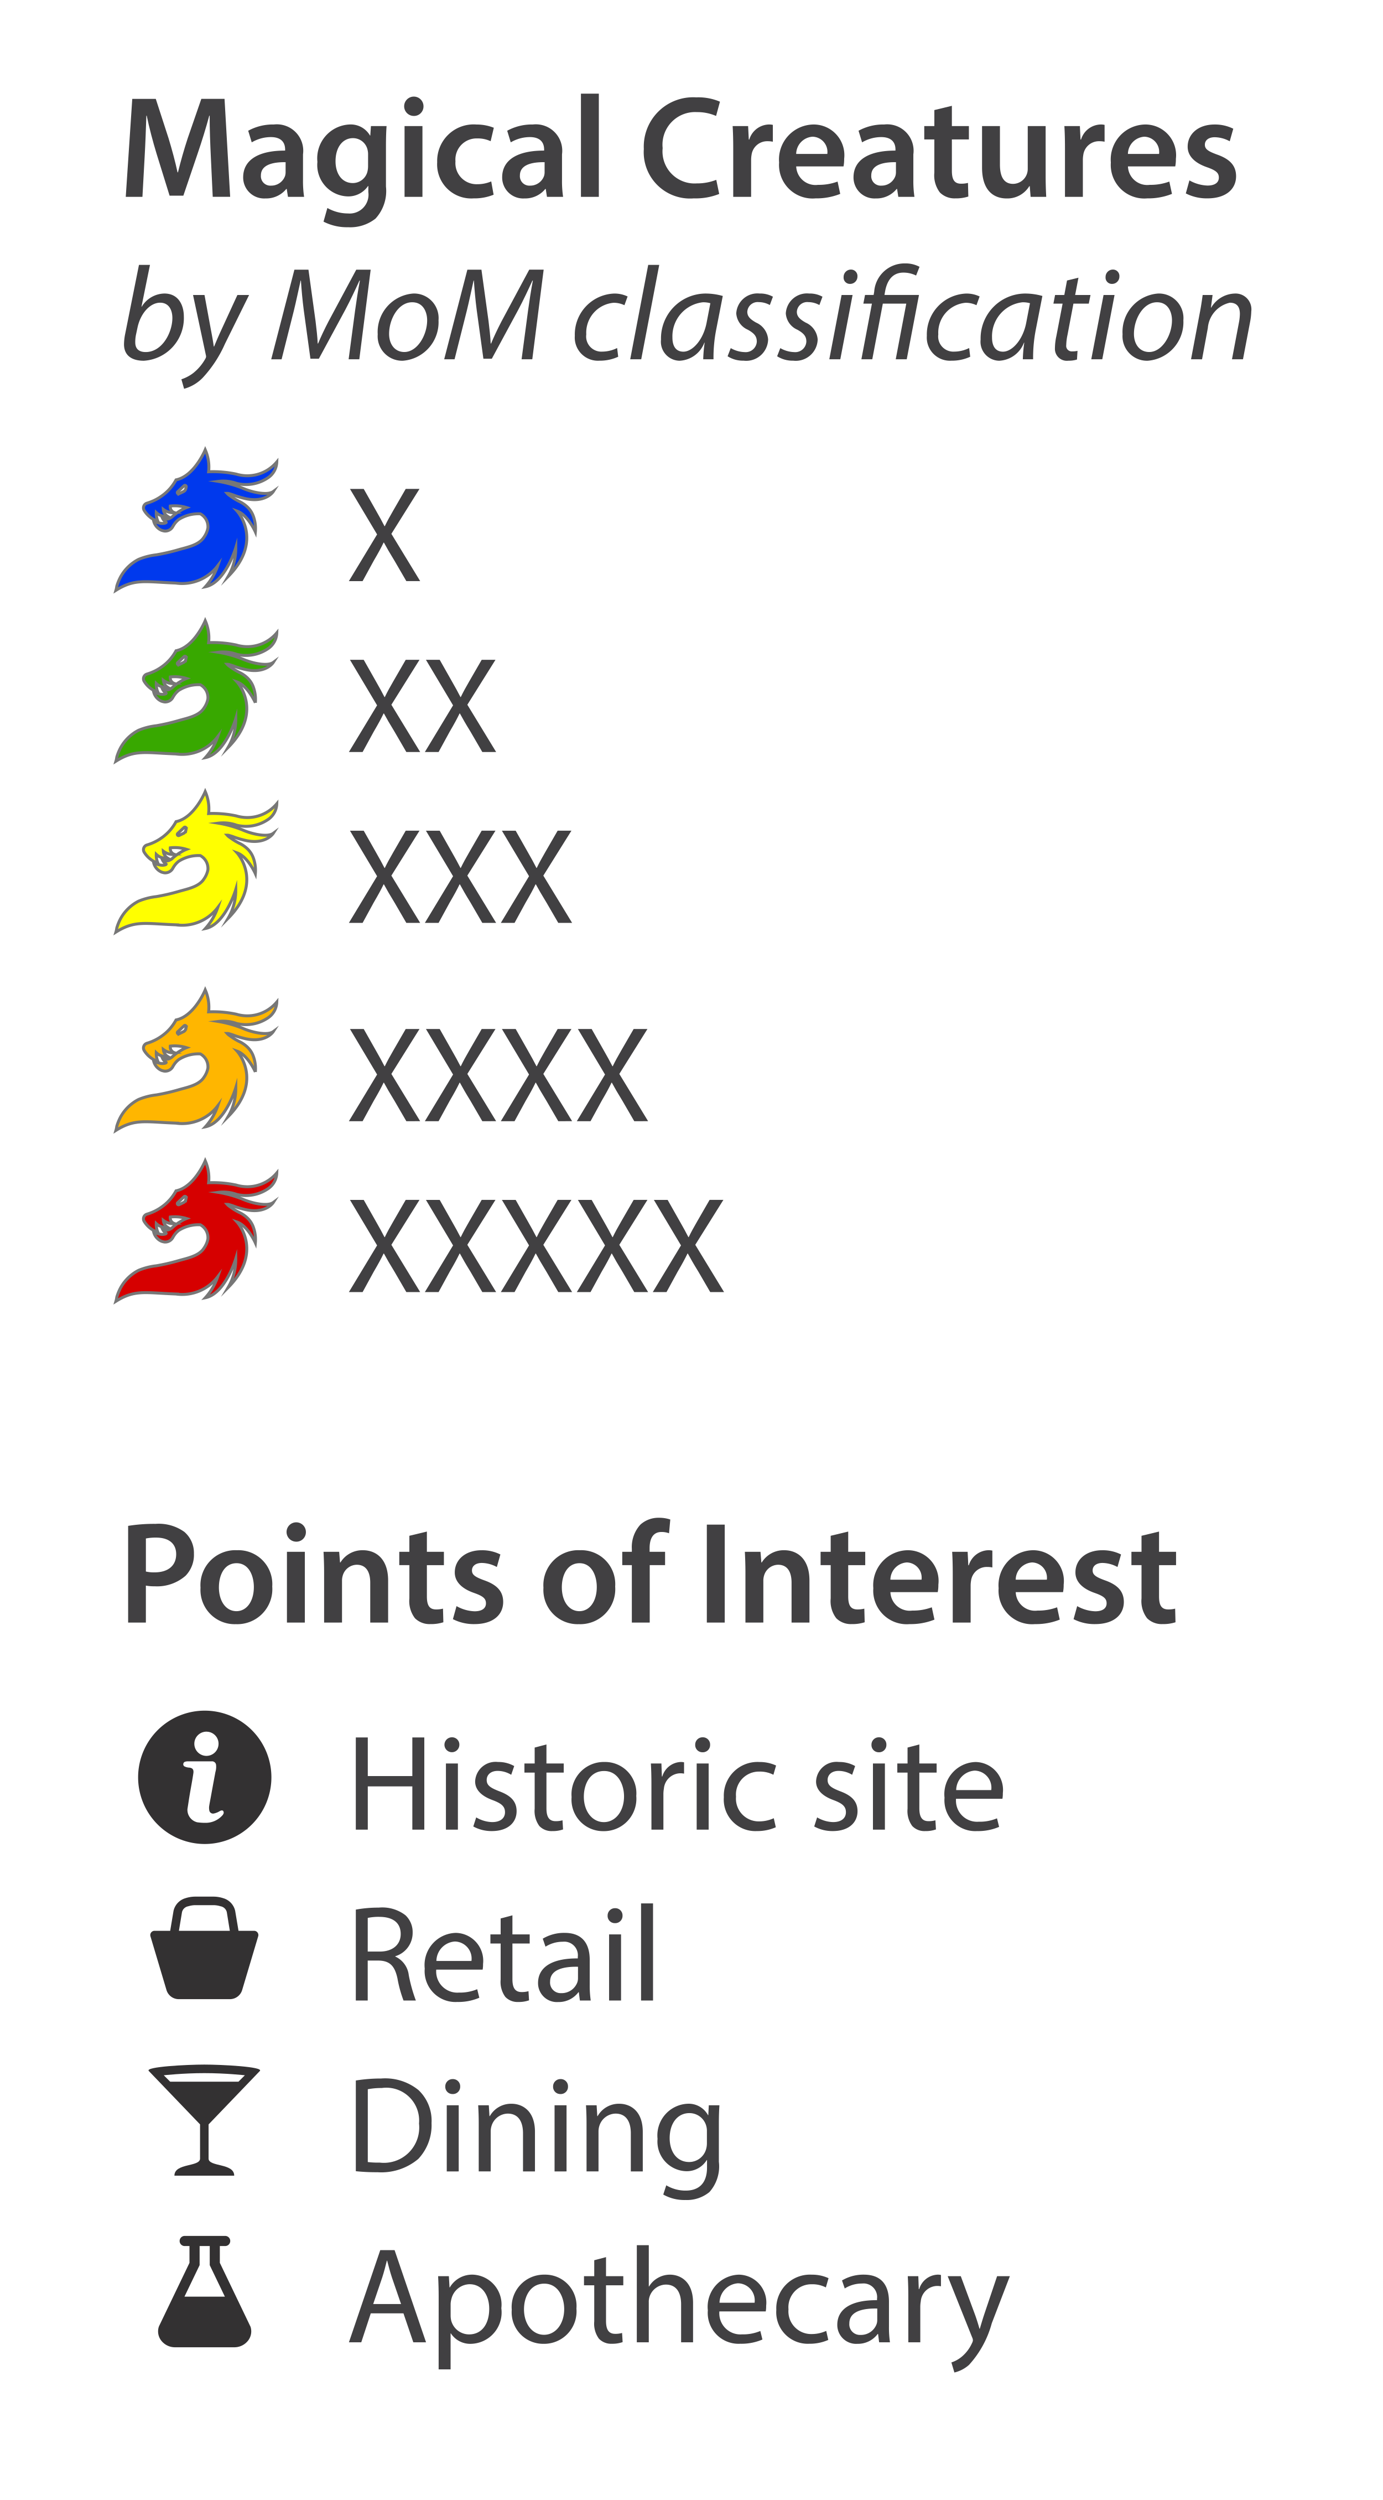<svg xmlns="http://www.w3.org/2000/svg" width="93.696" height="169.281" viewBox="0 0 93.696 169.281"><title>Legend</title><g id="Layer_2" data-name="Layer 2"><g id="Layer_29" data-name="Layer 29"><rect width="93.696" height="169.281" fill="#fff"/><path d="M27.528,50.923l-.801-1.379c-.325-.528-.523-.873-.718-1.232h-.02c-.174.363-.356.697-.672,1.237l-.751,1.375h-.93l1.911-3.162L23.709,44.68h.933l.83,1.466c.23.401.403.716.577,1.056H26.07c.178-.37.341-.658.569-1.055l.847-1.467h.934l-1.905,3.042,1.95,3.2Z" fill="#414042"/><path d="M32.675,50.923l-.801-1.379c-.326-.528-.523-.873-.718-1.232h-.02c-.174.363-.356.697-.672,1.237l-.751,1.375h-.93l1.911-3.162L28.857,44.68h.933l.83,1.466c.23.401.403.716.577,1.056h.02c.178-.37.341-.658.569-1.055l.847-1.467h.934l-1.905,3.042,1.95,3.2Z" fill="#414042"/><path d="M27.528,62.495l-.801-1.379c-.325-.528-.523-.873-.718-1.232h-.02c-.174.363-.356.696-.672,1.236l-.751,1.375h-.93l1.911-3.162-1.838-3.081h.933l.83,1.466c.23.401.403.716.577,1.056H26.07c.178-.37.341-.658.569-1.055l.847-1.468h.934l-1.905,3.042,1.95,3.2Z" fill="#414042"/><path d="M32.675,62.495l-.801-1.379c-.326-.528-.523-.873-.718-1.232h-.02c-.174.363-.356.696-.672,1.236l-.751,1.375h-.93l1.911-3.162-1.838-3.081h.933l.83,1.466c.23.401.403.716.577,1.056h.02c.178-.37.341-.658.569-1.055l.847-1.468h.934l-1.905,3.042,1.95,3.2Z" fill="#414042"/><path d="M37.822,62.495l-.801-1.379c-.325-.528-.523-.873-.718-1.232h-.02c-.174.363-.356.696-.672,1.236L34.86,62.495h-.93l1.911-3.162-1.838-3.081h.933l.83,1.466c.23.401.403.716.577,1.056h.02c.178-.37.341-.658.569-1.055l.847-1.468h.934L36.81,59.294l1.95,3.2Z" fill="#414042"/><path d="M14.284,10.623c-.04-.857-.084-1.887-.079-2.79h-.027c-.219.813-.496,1.708-.782,2.548l-.974,2.87h-.932l-.879-2.831c-.26-.852-.497-1.752-.671-2.587H9.916c-.028.868-.068,1.928-.119,2.83L9.65,13.329H8.52l.441-6.633H10.554L11.418,9.36c.238.784.451,1.571.61,2.31h.029c.178-.725.406-1.535.663-2.316l.92-2.659h1.572l.381,6.633H14.412Z" fill="#414042"/><path d="M19.509,13.329l-.083-.534H19.397a1.751,1.751,0,0,1-1.412.642,1.42,1.42,0,0,1-1.511-1.425c0-1.209,1.077-1.821,2.842-1.814v-.08c0-.315-.124-.838-.973-.835a2.556,2.556,0,0,0-1.288.357l-.24-.786A3.463,3.463,0,0,1,18.552,8.43a1.788,1.788,0,0,1,1.976,2.02v1.725a7.198,7.198,0,0,0,.074,1.154Zm-.16-2.347c-.855-.011-1.673.169-1.673.898a.64.64,0,0,0,.691.69.987.987,0,0,0,.948-.663.921.921,0,0,0,.034-.264Z" fill="#414042"/><path d="M26.189,8.538c-.023.323-.041.72-.041,1.376v2.718a2.758,2.758,0,0,1-.709,2.172,2.757,2.757,0,0,1-1.854.583,3.464,3.464,0,0,1-1.667-.379l.261-.924a2.829,2.829,0,0,0,1.398.37,1.275,1.275,0,0,0,1.377-1.448V12.596h-.02a1.612,1.612,0,0,1-1.396.703,2.124,2.124,0,0,1-2.034-2.337A2.292,2.292,0,0,1,23.672,8.43a1.509,1.509,0,0,1,1.394.746h.02l.044-.638ZM24.937,10.46a1.215,1.215,0,0,0-.038-.326,1.008,1.008,0,0,0-.99-.779c-.671,0-1.177.588-1.177,1.566,0,.814.411,1.475,1.171,1.475a1.021,1.021,0,0,0,.979-.734,1.555,1.555,0,0,0,.054-.425Z" fill="#414042"/><path d="M28.691,7.197A.643.643,0,0,1,28,7.85a.655.655,0,1,1,.691-.653Zm-1.283,6.132V8.538H28.62v4.792Z" fill="#414042"/><path d="M33.441,13.185a3.43,3.43,0,0,1-1.352.248,2.306,2.306,0,0,1-2.47-2.451,2.47,2.47,0,0,1,2.666-2.55,3.142,3.142,0,0,1,1.17.219l-.215.911a2.041,2.041,0,0,0-.916-.188,1.431,1.431,0,0,0-1.467,1.554,1.428,1.428,0,0,0,1.471,1.546,2.367,2.367,0,0,0,.952-.189Z" fill="#414042"/><path d="M37.056,13.329l-.083-.534h-.029a1.751,1.751,0,0,1-1.412.642,1.42,1.42,0,0,1-1.511-1.425c0-1.209,1.077-1.821,2.842-1.814v-.08c0-.315-.124-.838-.973-.835a2.557,2.557,0,0,0-1.288.357l-.24-.786A3.463,3.463,0,0,1,36.099,8.43a1.788,1.788,0,0,1,1.976,2.02v1.725a7.185,7.185,0,0,0,.074,1.154Zm-.16-2.347c-.855-.011-1.673.169-1.673.898a.64.64,0,0,0,.691.69.987.987,0,0,0,.948-.663.924.924,0,0,0,.034-.264Z" fill="#414042"/><path d="M39.358,6.342H40.57v6.988H39.358Z" fill="#414042"/><path d="M48.725,13.133a4.29,4.29,0,0,1-1.721.3,3.134,3.134,0,0,1-3.386-3.342A3.341,3.341,0,0,1,47.169,6.593a3.717,3.717,0,0,1,1.607.293l-.263.966a3.15,3.15,0,0,0-1.294-.26,2.208,2.208,0,0,0-2.325,2.439,2.169,2.169,0,0,0,2.31,2.388,3.528,3.528,0,0,0,1.322-.241Z" fill="#414042"/><path d="M49.675,10.079c0-.642-.013-1.113-.04-1.541h1.049l.045.911h.034A1.428,1.428,0,0,1,52.075,8.43a1.14,1.14,0,0,1,.284.026V9.597a1.659,1.659,0,0,0-.355-.034,1.067,1.067,0,0,0-1.086.916,2,2,0,0,0-.031.365v2.485H49.675Z" fill="#414042"/><path d="M53.942,11.269a1.307,1.307,0,0,0,1.48,1.248,3.644,3.644,0,0,0,1.323-.222l.179.834a4.338,4.338,0,0,1-1.674.304,2.27,2.27,0,0,1-2.467-2.43A2.37,2.37,0,0,1,55.125,8.43,2.08,2.08,0,0,1,57.19,10.76a2.524,2.524,0,0,1-.043.509Zm2.107-.844a1.031,1.031,0,0,0-.999-1.168,1.186,1.186,0,0,0-1.11,1.168Z" fill="#414042"/><path d="M60.859,13.329l-.083-.534h-.029a1.751,1.751,0,0,1-1.412.642,1.42,1.42,0,0,1-1.511-1.425c0-1.209,1.077-1.821,2.842-1.814v-.08c0-.315-.124-.838-.973-.835a2.557,2.557,0,0,0-1.288.357l-.24-.786A3.464,3.464,0,0,1,59.903,8.43a1.788,1.788,0,0,1,1.975,2.02v1.725a7.185,7.185,0,0,0,.074,1.154Zm-.16-2.347c-.855-.011-1.672.169-1.672.898a.64.64,0,0,0,.69.69.987.987,0,0,0,.948-.663.921.921,0,0,0,.034-.264Z" fill="#414042"/><path d="M64.488,7.166v1.372h1.153v.903H64.488V11.555c0,.586.156.884.62.884a1.827,1.827,0,0,0,.471-.053l.024.922a2.711,2.711,0,0,1-.882.125,1.404,1.404,0,0,1-1.042-.395,1.905,1.905,0,0,1-.379-1.344V9.441H62.617V8.538h.684V7.453Z" fill="#414042"/><path d="M70.841,11.894c0,.569.018,1.046.039,1.435H69.822l-.059-.724h-.028a1.738,1.738,0,0,1-1.535.833c-.874,0-1.668-.525-1.668-2.09v-2.81h1.212v2.607c0,.796.251,1.306.893,1.306a1.005,1.005,0,0,0,.925-.647,1.039,1.039,0,0,0,.066-.375V8.538h1.212Z" fill="#414042"/><path d="M72.15,10.079c0-.642-.013-1.113-.04-1.541H73.16l.045.911h.034A1.428,1.428,0,0,1,74.55,8.43a1.14,1.14,0,0,1,.284.026V9.597a1.659,1.659,0,0,0-.355-.034,1.067,1.067,0,0,0-1.086.916,2,2,0,0,0-.031.365v2.485H72.15Z" fill="#414042"/><path d="M76.417,11.269a1.307,1.307,0,0,0,1.48,1.248,3.644,3.644,0,0,0,1.323-.222l.179.834a4.338,4.338,0,0,1-1.674.304,2.27,2.27,0,0,1-2.467-2.43A2.37,2.37,0,0,1,77.6,8.43a2.08,2.08,0,0,1,2.064,2.33,2.524,2.524,0,0,1-.043.509Zm2.107-.844a1.031,1.031,0,0,0-.999-1.168,1.186,1.186,0,0,0-1.11,1.168Z" fill="#414042"/><path d="M80.581,12.215a2.658,2.658,0,0,0,1.223.35c.533,0,.771-.224.771-.538,0-.324-.198-.489-.787-.698-.938-.321-1.329-.832-1.325-1.399,0-.842.7-1.499,1.818-1.499a2.763,2.763,0,0,1,1.271.286l-.24.85a2.175,2.175,0,0,0-1.013-.275c-.431,0-.671.213-.671.507,0,.304.231.45.836.671.872.308,1.274.753,1.279,1.459,0,.874-.681,1.504-1.946,1.504a3.103,3.103,0,0,1-1.46-.336Z" fill="#414042"/><path d="M27.528,39.351l-.801-1.379c-.325-.528-.523-.873-.718-1.232h-.02c-.174.363-.356.696-.672,1.236l-.751,1.375h-.93l1.911-3.162-1.838-3.081h.933l.83,1.466c.23.401.403.716.577,1.056H26.07c.178-.37.341-.658.569-1.055l.847-1.468h.934l-1.905,3.042,1.95,3.2Z" fill="#414042"/><path d="M16.431,33.055a7.827,7.827,0,0,0-1.635-.457,2.665,2.665,0,0,1,1.235.137,2.653,2.653,0,0,0,2.149-.4,1.337,1.337,0,0,0,.572-1.052,2.597,2.597,0,0,1-2.744.823,7.503,7.503,0,0,0-1.875-.16,2.876,2.876,0,0,0-.229-1.486s-.732,1.783-1.978,2.035a3.162,3.162,0,0,1-.915,1.052,3.33,3.33,0,0,1-1.052.526.332.332,0,0,0-.183.503,1.756,1.756,0,0,0,.926.732,1.27,1.27,0,0,1-.114-.595.948.948,0,0,0,.766.252.603.603,0,0,1-.286-.469,1.083,1.083,0,0,0,.754.217.412.412,0,0,1-.286-.446,2.661,2.661,0,0,1,1.097.103,2.18,2.18,0,0,0-.366.183,3.203,3.203,0,0,0-.617.457.753.753,0,0,1-.24.126.612.612,0,0,1-.4-.046.599.599,0,0,0,.217.252c.126.057-.149.137-.366.091a2.053,2.053,0,0,1-.446-.137.923.923,0,0,0,.537.617,1.425,1.425,0,0,0,.183.046.592.592,0,0,0,.594-.343c0-.011.011-.023.023-.034a1.421,1.421,0,0,1,.366-.411,2.491,2.491,0,0,1,1.452-.377.99.99,0,0,1,.514.972,1.604,1.604,0,0,1-.263.606c-.343.549-1.155.686-1.738.857a13.496,13.496,0,0,1-1.498.343,4.421,4.421,0,0,0-1.2.309,2.915,2.915,0,0,0-1.2,1.155,3.37,3.37,0,0,0-.274.663,1.651,1.651,0,0,1-.057.274c1.28-.8,1.955-.572,4.058-.491A3.02,3.02,0,0,0,14.75,38.314a4.107,4.107,0,0,1-.835,1.418c1.349-.274,2.058-2.641,2.058-2.641a3.724,3.724,0,0,1-.514,1.943c2.424-2.446.606-4.424.606-4.424.732.263,1.235,1.406,1.235,1.406a2.435,2.435,0,0,0-.183-1.177,1.625,1.625,0,0,0-.366-.514,2.095,2.095,0,0,0-.56-.377,3.854,3.854,0,0,1-.411-.24c-.069-.046-.137-.091-.194-.137a.852.852,0,0,1-.194-.16.475.475,0,0,1,.183.034c.069.023.126.034.183.057.126.046.24.091.366.126.137.046.274.08.412.114,1.452.366,1.978-.457,1.978-.457C18.146,33.558,17.128,33.364,16.431,33.055Zm-3.818-.08L12.59,33.09a.286.286,0,0,1-.149.194l-.309.149a.083.083,0,0,1-.091-.137l.423-.4A.087.087,0,0,1,12.613,32.975Z" fill="#0039ed" stroke="#777" stroke-miterlimit="10" stroke-width="0.2"/><path d="M16.431,44.627a7.834,7.834,0,0,0-1.635-.457,2.666,2.666,0,0,1,1.235.137,2.653,2.653,0,0,0,2.149-.4,1.337,1.337,0,0,0,.572-1.052,2.597,2.597,0,0,1-2.744.823,7.509,7.509,0,0,0-1.875-.16,2.876,2.876,0,0,0-.229-1.486s-.732,1.783-1.978,2.035a3.162,3.162,0,0,1-.915,1.052,3.332,3.332,0,0,1-1.052.526.332.332,0,0,0-.183.503,1.756,1.756,0,0,0,.926.732,1.27,1.27,0,0,1-.114-.594.948.948,0,0,0,.766.252.603.603,0,0,1-.286-.469,1.083,1.083,0,0,0,.754.217.412.412,0,0,1-.286-.446,2.662,2.662,0,0,1,1.097.103,2.18,2.18,0,0,0-.366.183,3.204,3.204,0,0,0-.617.457.753.753,0,0,1-.24.126.611.611,0,0,1-.4-.046.598.598,0,0,0,.217.252c.126.057-.149.137-.366.091a2.053,2.053,0,0,1-.446-.137.923.923,0,0,0,.537.617,1.427,1.427,0,0,0,.183.046.592.592,0,0,0,.594-.343c0-.011.011-.023.023-.034a1.423,1.423,0,0,1,.366-.412,2.492,2.492,0,0,1,1.452-.377.99.99,0,0,1,.514.972,1.604,1.604,0,0,1-.263.606c-.343.549-1.155.686-1.738.857a13.519,13.519,0,0,1-1.498.343,4.421,4.421,0,0,0-1.2.309,2.915,2.915,0,0,0-1.2,1.155,3.369,3.369,0,0,0-.274.663,1.652,1.652,0,0,1-.057.274c1.28-.8,1.955-.572,4.058-.492A3.019,3.019,0,0,0,14.75,49.886a4.107,4.107,0,0,1-.835,1.417c1.349-.274,2.058-2.641,2.058-2.641a3.724,3.724,0,0,1-.514,1.944c2.424-2.446.606-4.424.606-4.424.732.263,1.235,1.406,1.235,1.406a2.435,2.435,0,0,0-.183-1.177,1.626,1.626,0,0,0-.366-.514,2.096,2.096,0,0,0-.56-.377,3.853,3.853,0,0,1-.411-.24c-.069-.046-.137-.091-.194-.137a.855.855,0,0,1-.194-.16.475.475,0,0,1,.183.034c.069.023.126.034.183.057.126.046.24.091.366.126.137.046.274.08.412.114,1.452.366,1.978-.457,1.978-.457C18.146,45.13,17.128,44.936,16.431,44.627Zm-3.818-.08-.023.114a.286.286,0,0,1-.149.194l-.309.149a.083.083,0,0,1-.091-.137l.423-.4A.087.087,0,0,1,12.613,44.547Z" fill="#38a800" stroke="#777" stroke-miterlimit="10" stroke-width="0.2"/><path d="M16.431,56.199a7.827,7.827,0,0,0-1.635-.457,2.666,2.666,0,0,1,1.235.137,2.653,2.653,0,0,0,2.149-.4,1.337,1.337,0,0,0,.572-1.052,2.597,2.597,0,0,1-2.744.823,7.513,7.513,0,0,0-1.875-.16,2.876,2.876,0,0,0-.229-1.486s-.732,1.783-1.978,2.035a3.163,3.163,0,0,1-.915,1.052,3.329,3.329,0,0,1-1.052.526.332.332,0,0,0-.183.503,1.757,1.757,0,0,0,.926.732,1.27,1.27,0,0,1-.114-.595.948.948,0,0,0,.766.252.603.603,0,0,1-.286-.469,1.083,1.083,0,0,0,.754.217.412.412,0,0,1-.286-.446,2.662,2.662,0,0,1,1.097.103,2.18,2.18,0,0,0-.366.183,3.204,3.204,0,0,0-.617.457.753.753,0,0,1-.24.126.611.611,0,0,1-.4-.046.599.599,0,0,0,.217.252c.126.057-.149.137-.366.091a2.053,2.053,0,0,1-.446-.137.923.923,0,0,0,.537.617,1.409,1.409,0,0,0,.183.046.592.592,0,0,0,.594-.343c0-.011.011-.023.023-.034a1.423,1.423,0,0,1,.366-.412,2.491,2.491,0,0,1,1.452-.377.99.99,0,0,1,.514.972,1.605,1.605,0,0,1-.263.606c-.343.549-1.155.686-1.738.857a13.496,13.496,0,0,1-1.498.343,4.421,4.421,0,0,0-1.2.309,2.915,2.915,0,0,0-1.2,1.155,3.373,3.373,0,0,0-.274.663,1.654,1.654,0,0,1-.057.274c1.28-.8,1.955-.572,4.058-.492A3.02,3.02,0,0,0,14.75,61.458a4.106,4.106,0,0,1-.835,1.418c1.349-.274,2.058-2.641,2.058-2.641a3.723,3.723,0,0,1-.514,1.943c2.424-2.446.606-4.424.606-4.424C16.797,58.017,17.3,59.16,17.3,59.16a2.435,2.435,0,0,0-.183-1.177,1.626,1.626,0,0,0-.366-.514,2.098,2.098,0,0,0-.56-.377,3.837,3.837,0,0,1-.411-.24c-.069-.046-.137-.091-.194-.137a.852.852,0,0,1-.194-.16.473.473,0,0,1,.183.034c.069.023.126.034.183.057.126.046.24.091.366.126.137.046.274.08.412.114,1.452.366,1.978-.457,1.978-.457C18.146,56.702,17.128,56.508,16.431,56.199Zm-3.818-.08-.023.114a.286.286,0,0,1-.149.194l-.309.149a.083.083,0,0,1-.091-.137l.423-.4A.087.087,0,0,1,12.613,56.119Z" fill="#ff0" stroke="#777" stroke-miterlimit="10" stroke-width="0.2"/><path d="M27.528,75.923l-.801-1.379c-.325-.528-.523-.873-.718-1.232h-.02c-.174.363-.356.697-.672,1.237l-.751,1.375h-.93l1.911-3.162L23.709,69.68h.933l.83,1.466c.23.401.403.716.577,1.056H26.07c.178-.37.341-.658.569-1.055l.847-1.467h.934l-1.905,3.042,1.95,3.2Z" fill="#414042"/><path d="M32.675,75.923l-.801-1.379c-.326-.528-.523-.873-.718-1.232h-.02c-.174.363-.356.697-.672,1.237l-.751,1.375h-.93l1.911-3.162L28.857,69.68h.933l.83,1.466c.23.401.403.716.577,1.056h.02c.178-.37.341-.658.569-1.055l.847-1.467h.934l-1.905,3.042,1.95,3.2Z" fill="#414042"/><path d="M37.822,75.923l-.801-1.379c-.325-.528-.523-.873-.718-1.232h-.02c-.174.363-.356.697-.672,1.237L34.86,75.923h-.93l1.911-3.162L34.004,69.68h.933l.83,1.466c.23.401.403.716.577,1.056h.02c.178-.37.341-.658.569-1.055L37.78,69.68h.934L36.81,72.722l1.95,3.2Z" fill="#414042"/><path d="M42.97,75.923l-.801-1.379c-.325-.528-.523-.873-.718-1.232h-.02c-.174.363-.356.697-.672,1.237l-.751,1.375h-.93l1.911-3.162L39.151,69.68h.933l.83,1.466c.23.401.403.716.577,1.056h.021c.178-.37.341-.658.569-1.055l.848-1.467h.934l-1.905,3.042,1.95,3.2Z" fill="#414042"/><path d="M27.528,87.495l-.801-1.379c-.325-.528-.523-.873-.718-1.232h-.02c-.174.363-.356.696-.672,1.236l-.751,1.375h-.93l1.911-3.162-1.838-3.081h.933l.83,1.466c.23.401.403.716.577,1.056H26.07c.178-.37.341-.658.569-1.055l.847-1.468h.934l-1.905,3.042,1.95,3.2Z" fill="#414042"/><path d="M32.675,87.495l-.801-1.379c-.326-.528-.523-.873-.718-1.232h-.02c-.174.363-.356.696-.672,1.236l-.751,1.375h-.93l1.911-3.162-1.838-3.081h.933l.83,1.466c.23.401.403.716.577,1.056h.02c.178-.37.341-.658.569-1.055l.847-1.468h.934l-1.905,3.042,1.95,3.2Z" fill="#414042"/><path d="M37.822,87.495l-.801-1.379c-.325-.528-.523-.873-.718-1.232h-.02c-.174.363-.356.696-.672,1.236L34.86,87.495h-.93l1.911-3.162-1.838-3.081h.933l.83,1.466c.23.401.403.716.577,1.056h.02c.178-.37.341-.658.569-1.055l.847-1.468h.934L36.81,84.294l1.95,3.2Z" fill="#414042"/><path d="M42.97,87.495l-.801-1.379c-.325-.528-.523-.873-.718-1.232h-.02c-.174.363-.356.696-.672,1.236l-.751,1.375h-.93l1.911-3.162-1.838-3.081h.933l.83,1.466c.23.401.403.716.577,1.056h.021c.178-.37.341-.658.569-1.055l.848-1.468h.934l-1.905,3.042,1.95,3.2Z" fill="#414042"/><path d="M48.117,87.495l-.801-1.379c-.326-.528-.523-.873-.718-1.232h-.02c-.174.363-.356.696-.672,1.236l-.751,1.375h-.93l1.911-3.162-1.838-3.081h.933l.83,1.466c.23.401.403.716.577,1.056h.02c.178-.37.341-.658.569-1.055l.847-1.468h.934l-1.905,3.042,1.95,3.2Z" fill="#414042"/><path d="M16.431,69.627a7.834,7.834,0,0,0-1.635-.457,2.666,2.666,0,0,1,1.235.137,2.653,2.653,0,0,0,2.149-.4,1.337,1.337,0,0,0,.572-1.052,2.597,2.597,0,0,1-2.744.823,7.509,7.509,0,0,0-1.875-.16,2.876,2.876,0,0,0-.229-1.486s-.732,1.783-1.978,2.035a3.162,3.162,0,0,1-.915,1.052,3.332,3.332,0,0,1-1.052.526.332.332,0,0,0-.183.503,1.756,1.756,0,0,0,.926.732,1.27,1.27,0,0,1-.114-.594.948.948,0,0,0,.766.252.603.603,0,0,1-.286-.469,1.083,1.083,0,0,0,.754.217.412.412,0,0,1-.286-.446,2.662,2.662,0,0,1,1.097.103,2.18,2.18,0,0,0-.366.183,3.204,3.204,0,0,0-.617.457.753.753,0,0,1-.24.126.611.611,0,0,1-.4-.046.598.598,0,0,0,.217.252c.126.057-.149.137-.366.091a2.053,2.053,0,0,1-.446-.137.923.923,0,0,0,.537.617,1.427,1.427,0,0,0,.183.046.592.592,0,0,0,.594-.343c0-.011.011-.023.023-.034a1.423,1.423,0,0,1,.366-.412,2.492,2.492,0,0,1,1.452-.377.99.99,0,0,1,.514.972,1.604,1.604,0,0,1-.263.606c-.343.549-1.155.686-1.738.857a13.519,13.519,0,0,1-1.498.343,4.421,4.421,0,0,0-1.2.309,2.915,2.915,0,0,0-1.2,1.155,3.369,3.369,0,0,0-.274.663,1.652,1.652,0,0,1-.057.274c1.28-.8,1.955-.572,4.058-.492A3.019,3.019,0,0,0,14.75,74.886a4.107,4.107,0,0,1-.835,1.417c1.349-.274,2.058-2.641,2.058-2.641a3.724,3.724,0,0,1-.514,1.944c2.424-2.446.606-4.424.606-4.424.732.263,1.235,1.406,1.235,1.406a2.435,2.435,0,0,0-.183-1.177,1.626,1.626,0,0,0-.366-.514,2.096,2.096,0,0,0-.56-.377,3.853,3.853,0,0,1-.411-.24c-.069-.046-.137-.091-.194-.137a.855.855,0,0,1-.194-.16.475.475,0,0,1,.183.034c.069.023.126.034.183.057.126.046.24.091.366.126.137.046.274.08.412.114,1.452.366,1.978-.457,1.978-.457C18.146,70.13,17.128,69.936,16.431,69.627Zm-3.818-.08-.023.114a.286.286,0,0,1-.149.194l-.309.149a.083.083,0,0,1-.091-.137l.423-.4A.087.087,0,0,1,12.613,69.547Z" fill="#ffb600" stroke="#777" stroke-miterlimit="10" stroke-width="0.2"/><path d="M16.431,81.199a7.827,7.827,0,0,0-1.635-.457,2.666,2.666,0,0,1,1.235.137,2.653,2.653,0,0,0,2.149-.4,1.337,1.337,0,0,0,.572-1.052,2.597,2.597,0,0,1-2.744.823,7.513,7.513,0,0,0-1.875-.16,2.876,2.876,0,0,0-.229-1.486s-.732,1.783-1.978,2.035a3.163,3.163,0,0,1-.915,1.052,3.329,3.329,0,0,1-1.052.526.332.332,0,0,0-.183.503,1.757,1.757,0,0,0,.926.732,1.27,1.27,0,0,1-.114-.595.948.948,0,0,0,.766.252.603.603,0,0,1-.286-.469,1.083,1.083,0,0,0,.754.217.412.412,0,0,1-.286-.446,2.662,2.662,0,0,1,1.097.103,2.18,2.18,0,0,0-.366.183,3.204,3.204,0,0,0-.617.457.753.753,0,0,1-.24.126.611.611,0,0,1-.4-.046.599.599,0,0,0,.217.252c.126.057-.149.137-.366.091a2.053,2.053,0,0,1-.446-.137.923.923,0,0,0,.537.617,1.409,1.409,0,0,0,.183.046.592.592,0,0,0,.594-.343c0-.011.011-.023.023-.034a1.423,1.423,0,0,1,.366-.412,2.491,2.491,0,0,1,1.452-.377.99.99,0,0,1,.514.972,1.605,1.605,0,0,1-.263.606c-.343.549-1.155.686-1.738.857a13.496,13.496,0,0,1-1.498.343,4.421,4.421,0,0,0-1.2.309,2.915,2.915,0,0,0-1.2,1.155,3.373,3.373,0,0,0-.274.663,1.654,1.654,0,0,1-.057.274c1.28-.8,1.955-.572,4.058-.492A3.02,3.02,0,0,0,14.75,86.458a4.106,4.106,0,0,1-.835,1.418c1.349-.274,2.058-2.641,2.058-2.641a3.723,3.723,0,0,1-.514,1.943c2.424-2.446.606-4.424.606-4.424C16.797,83.017,17.3,84.16,17.3,84.16a2.435,2.435,0,0,0-.183-1.177,1.626,1.626,0,0,0-.366-.514,2.098,2.098,0,0,0-.56-.377,3.837,3.837,0,0,1-.411-.24c-.069-.046-.137-.091-.194-.137a.852.852,0,0,1-.194-.16.473.473,0,0,1,.183.034c.069.023.126.034.183.057.126.046.24.091.366.126.137.046.274.08.412.114,1.452.366,1.978-.457,1.978-.457C18.146,81.702,17.128,81.508,16.431,81.199Zm-3.818-.08-.023.114a.286.286,0,0,1-.149.194l-.309.149a.083.083,0,0,1-.091-.137l.423-.4A.087.087,0,0,1,12.613,81.119Z" fill="#d60000" stroke="#777" stroke-miterlimit="10" stroke-width="0.2"/><path d="M15.237,151.408a.343.343,0,1,1,0,.685h-.343V153.23l2.078,4.327a1.018,1.018,0,0,1-.15.92,1.176,1.176,0,0,1-.952.471H11.862a1.175,1.175,0,0,1-.952-.471,1.017,1.017,0,0,1-.15-.92l.017-.043,2.06-4.283V152.093h-.343a.343.343,0,0,1,0-.685Zm-.002,4.113-1.026-2.134V152.093h-.685v1.293L12.497,155.52Z" fill="#333132" fill-rule="evenodd"/><path d="M24.107,129.311a8.502,8.502,0,0,1,1.55-.135,2.574,2.574,0,0,1,1.809.514,1.561,1.561,0,0,1,.49,1.187,1.649,1.649,0,0,1-1.177,1.591v.022a1.583,1.583,0,0,1,.915,1.264,10.47,10.47,0,0,0,.48,1.713h-.836a8.274,8.274,0,0,1-.41-1.495c-.185-.855-.523-1.187-1.253-1.21h-.763v2.705h-.806Zm.806,2.841h.824c.863,0,1.41-.47,1.41-1.185,0-.811-.585-1.163-1.435-1.165a3.528,3.528,0,0,0-.798.071Z" fill="#414042"/><path d="M29.556,133.375a1.43,1.43,0,0,0,1.533,1.555,3.021,3.021,0,0,0,1.241-.229l.143.578a3.607,3.607,0,0,1-1.494.286,2.088,2.088,0,0,1-2.204-2.261,2.176,2.176,0,0,1,2.108-2.417,1.889,1.889,0,0,1,1.843,2.106,1.979,1.979,0,0,1-.028.382Zm2.384-.586a1.156,1.156,0,0,0-1.123-1.318,1.339,1.339,0,0,0-1.251,1.318Z" fill="#414042"/><path d="M34.716,129.699v1.29h1.17v.617h-1.17v2.414c0,.558.161.874.616.874a1.615,1.615,0,0,0,.472-.059l.037.619a2.087,2.087,0,0,1-.728.112,1.141,1.141,0,0,1-.879-.345,1.714,1.714,0,0,1-.316-1.169v-2.446h-.694v-.617h.694V129.91Z" fill="#414042"/><path d="M39.286,135.468l-.072-.566H39.19a1.665,1.665,0,0,1-1.37.668,1.278,1.278,0,0,1-1.368-1.286c0-1.085.962-1.681,2.692-1.668V132.52a.922.922,0,0,0-1.02-1.033,2.181,2.181,0,0,0-1.167.334l-.185-.542a2.818,2.818,0,0,1,1.478-.393c1.369,0,1.703.936,1.703,1.833v1.676a6.994,6.994,0,0,0,.068,1.072Zm-.127-2.287c-.881-.019-1.891.14-1.891,1.006a.717.717,0,0,0,.76.78,1.122,1.122,0,0,0,1.092-.75.857.857,0,0,0,.038-.257Z" fill="#414042"/><path d="M42.175,129.722a.491.491,0,0,1-.518.506.486.486,0,0,1-.492-.506.495.495,0,0,1,.507-.507A.487.487,0,0,1,42.175,129.722Zm-.91,5.746v-4.479h.81v4.479Z" fill="#414042"/><path d="M43.431,128.891h.811v6.576h-.811Z" fill="#414042"/><path d="M24.107,140.883a10.729,10.729,0,0,1,1.716-.135,3.577,3.577,0,0,1,2.529.784,2.852,2.852,0,0,1,.884,2.234,3.324,3.324,0,0,1-.898,2.428,3.883,3.883,0,0,1-2.764.9,13.066,13.066,0,0,1-1.467-.069Zm.81,5.522a5.822,5.822,0,0,0,.811.038,2.393,2.393,0,0,0,2.659-2.646,2.222,2.222,0,0,0-2.524-2.405,4.818,4.818,0,0,0-.945.083Z" fill="#414042"/><path d="M31.177,141.294a.491.491,0,0,1-.518.506.486.486,0,0,1-.492-.506.495.495,0,0,1,.506-.507A.488.488,0,0,1,31.177,141.294Zm-.91,5.746V142.56h.81v4.479Z" fill="#414042"/><path d="M32.433,143.77c0-.467-.015-.838-.037-1.21h.72l.045.736h.023a1.653,1.653,0,0,1,1.481-.838c.615,0,1.578.37,1.578,1.909v2.672h-.81v-2.583c0-.724-.273-1.331-1.036-1.331a1.172,1.172,0,0,0-1.097.836,1.263,1.263,0,0,0-.056.378v2.699h-.811Z" fill="#414042"/><path d="M38.481,141.294a.491.491,0,0,1-.518.506.486.486,0,0,1-.492-.506.495.495,0,0,1,.507-.507A.487.487,0,0,1,38.481,141.294Zm-.91,5.746V142.56h.811v4.479Z" fill="#414042"/><path d="M39.737,143.77c0-.467-.015-.838-.037-1.21h.72l.045.736h.023a1.653,1.653,0,0,1,1.481-.838c.615,0,1.578.37,1.578,1.909v2.672h-.81v-2.583c0-.724-.273-1.331-1.036-1.331a1.172,1.172,0,0,0-1.097.836,1.259,1.259,0,0,0-.056.378v2.699h-.81Z" fill="#414042"/><path d="M48.74,142.56c-.022.316-.038.68-.038,1.226v2.601a2.606,2.606,0,0,1-.64,2.051,2.409,2.409,0,0,1-1.632.537,2.891,2.891,0,0,1-1.495-.369l.204-.626a2.524,2.524,0,0,0,1.319.358c.831,0,1.442-.435,1.442-1.569v-.5h-.018a1.589,1.589,0,0,1-1.424.755,2.007,2.007,0,0,1-1.91-2.191,2.145,2.145,0,0,1,2.022-2.375,1.489,1.489,0,0,1,1.397.772h.019l.034-.67Zm-.848,1.762a1.245,1.245,0,0,0-.045-.364,1.177,1.177,0,0,0-1.144-.867c-.777,0-1.334.657-1.334,1.698,0,.876.453,1.614,1.326,1.614a1.193,1.193,0,0,0,1.133-.84,1.448,1.448,0,0,0,.064-.433Z" fill="#414042"/><path d="M8.681,103.326a10.98,10.98,0,0,1,1.855-.136,2.97,2.97,0,0,1,1.953.543,1.865,1.865,0,0,1,.649,1.468,2.024,2.024,0,0,1-.565,1.502,2.929,2.929,0,0,1-2.097.714,2.943,2.943,0,0,1-.593-.047v2.504H8.681Zm1.203,3.092a2.397,2.397,0,0,0,.594.056c.906,0,1.458-.451,1.458-1.229,0-.731-.512-1.124-1.351-1.124a3.462,3.462,0,0,0-.701.058Z" fill="#414042"/><path d="M18.444,107.431a2.374,2.374,0,0,1-2.461,2.551,2.317,2.317,0,0,1-2.398-2.469,2.368,2.368,0,0,1,2.479-2.539A2.298,2.298,0,0,1,18.444,107.431Zm-3.614.052c0,.922.46,1.619,1.191,1.619.695,0,1.177-.67,1.177-1.635,0-.753-.333-1.613-1.169-1.613C15.18,105.855,14.831,106.685,14.831,107.484Z" fill="#414042"/><path d="M20.724,103.742a.643.643,0,0,1-.691.653.655.655,0,1,1,.691-.653ZM19.44,109.874v-4.792h1.212v4.792Z" fill="#414042"/><path d="M21.958,106.508c0-.553-.018-1.01-.039-1.425h1.059l.059.72h.028a1.744,1.744,0,0,1,1.527-.828c.835,0,1.703.538,1.703,2.053v2.846H25.083v-2.704c0-.688-.252-1.211-.914-1.211a1.005,1.005,0,0,0-.942.711,1.188,1.188,0,0,0-.056.384v2.819H21.958Z" fill="#414042"/><path d="M28.921,103.711v1.372H30.074v.903H28.921V108.1c0,.587.156.884.62.884a1.827,1.827,0,0,0,.471-.053l.025.922a2.716,2.716,0,0,1-.882.124,1.403,1.403,0,0,1-1.041-.395,1.904,1.904,0,0,1-.379-1.344v-2.253H27.05v-.903h.684v-1.085Z" fill="#414042"/><path d="M30.929,108.76a2.658,2.658,0,0,0,1.223.35c.533,0,.771-.224.771-.538,0-.324-.198-.489-.787-.698-.938-.321-1.329-.832-1.325-1.399,0-.842.7-1.499,1.818-1.499a2.762,2.762,0,0,1,1.271.286l-.24.85a2.175,2.175,0,0,0-1.014-.275c-.431,0-.671.213-.671.507,0,.304.231.45.837.671.872.308,1.274.753,1.278,1.459,0,.874-.681,1.504-1.946,1.504a3.103,3.103,0,0,1-1.46-.336Z" fill="#414042"/><path d="M41.677,107.431a2.374,2.374,0,0,1-2.461,2.551,2.317,2.317,0,0,1-2.398-2.469,2.368,2.368,0,0,1,2.479-2.539A2.298,2.298,0,0,1,41.677,107.431Zm-3.614.052c0,.922.46,1.619,1.191,1.619.695,0,1.177-.67,1.177-1.635,0-.753-.333-1.613-1.169-1.613C38.412,105.855,38.063,106.685,38.063,107.484Z" fill="#414042"/><path d="M42.806,109.874v-3.889h-.649v-.903h.649v-.204a2.244,2.244,0,0,1,.582-1.639,1.82,1.82,0,0,1,1.254-.462,2.361,2.361,0,0,1,.769.119l-.085.931a1.437,1.437,0,0,0-.516-.087c-.6,0-.8.504-.8,1.091v.25h1.048v.903H44.018v3.889Z" fill="#414042"/><path d="M49.099,103.241v6.633H47.887v-6.633Z" fill="#414042"/><path d="M50.502,106.508c0-.553-.018-1.01-.039-1.425h1.059l.059.72h.028a1.744,1.744,0,0,1,1.527-.828c.835,0,1.703.538,1.703,2.053v2.846H53.627v-2.704c0-.688-.252-1.211-.914-1.211a1.005,1.005,0,0,0-.942.711,1.188,1.188,0,0,0-.056.384v2.819H50.502Z" fill="#414042"/><path d="M57.465,103.711v1.372h1.153v.903H57.465V108.1c0,.587.156.884.62.884a1.827,1.827,0,0,0,.471-.053l.025.922a2.714,2.714,0,0,1-.882.124,1.404,1.404,0,0,1-1.042-.395,1.905,1.905,0,0,1-.379-1.344v-2.253h-.684v-.903h.684v-1.085Z" fill="#414042"/><path d="M60.325,107.814a1.307,1.307,0,0,0,1.48,1.248,3.642,3.642,0,0,0,1.323-.222l.179.834a4.338,4.338,0,0,1-1.674.304,2.27,2.27,0,0,1-2.467-2.43,2.37,2.37,0,0,1,2.343-2.573,2.08,2.08,0,0,1,2.064,2.33,2.534,2.534,0,0,1-.043.509Zm2.107-.844a1.031,1.031,0,0,0-.999-1.168,1.186,1.186,0,0,0-1.11,1.168Z" fill="#414042"/><path d="M64.547,106.623c0-.642-.013-1.113-.04-1.54h1.049l.045.911h.034a1.428,1.428,0,0,1,1.312-1.019,1.141,1.141,0,0,1,.284.026v1.141a1.667,1.667,0,0,0-.355-.034,1.068,1.068,0,0,0-1.086.916,2.017,2.017,0,0,0-.031.365v2.485H64.547Z" fill="#414042"/><path d="M68.814,107.814a1.307,1.307,0,0,0,1.48,1.248,3.642,3.642,0,0,0,1.323-.222l.179.834a4.338,4.338,0,0,1-1.674.304,2.27,2.27,0,0,1-2.467-2.43,2.37,2.37,0,0,1,2.343-2.573,2.08,2.08,0,0,1,2.064,2.33,2.526,2.526,0,0,1-.043.509Zm2.107-.844a1.032,1.032,0,0,0-.999-1.168,1.186,1.186,0,0,0-1.11,1.168Z" fill="#414042"/><path d="M72.977,108.76a2.658,2.658,0,0,0,1.223.35c.533,0,.771-.224.771-.538,0-.324-.198-.489-.787-.698-.938-.321-1.329-.832-1.325-1.399,0-.842.7-1.499,1.818-1.499a2.762,2.762,0,0,1,1.271.286l-.24.85a2.175,2.175,0,0,0-1.013-.275c-.431,0-.671.213-.671.507,0,.304.231.45.836.671.872.308,1.274.753,1.279,1.459,0,.874-.681,1.504-1.946,1.504a3.103,3.103,0,0,1-1.46-.336Z" fill="#414042"/><path d="M78.523,103.711v1.372h1.153v.903H78.523V108.1c0,.587.156.884.62.884a1.827,1.827,0,0,0,.471-.053l.024.922a2.713,2.713,0,0,1-.881.124,1.404,1.404,0,0,1-1.042-.395,1.905,1.905,0,0,1-.379-1.344v-2.253h-.684v-.903h.684v-1.085Z" fill="#414042"/><path d="M24.917,117.653v2.615h3.018v-2.615h.811v6.243h-.811v-2.929H24.917v2.929h-.811v-6.243Z" fill="#414042"/><path d="M31.121,118.15a.505.505,0,1,1-.503-.507A.491.491,0,0,1,31.121,118.15Zm-.91,5.746v-4.479h.811v4.479Z" fill="#414042"/><path d="M32.262,123.066a2.22,2.22,0,0,0,1.08.319c.595,0,.871-.292.871-.667,0-.392-.237-.597-.833-.82-.809-.293-1.192-.733-1.19-1.27a1.385,1.385,0,0,1,1.55-1.313,2.171,2.171,0,0,1,1.097.275l-.203.592a1.763,1.763,0,0,0-.919-.264c-.481,0-.742.277-.742.615,0,.371.263.536.851.764.772.288,1.173.677,1.175,1.346,0,.794-.617,1.35-1.675,1.35a2.557,2.557,0,0,1-1.259-.312Z" fill="#414042"/><path d="M37.021,118.127v1.29h1.17v.617h-1.17v2.414c0,.558.161.874.616.874a1.616,1.616,0,0,0,.472-.059l.037.619a2.087,2.087,0,0,1-.728.112,1.14,1.14,0,0,1-.879-.345,1.713,1.713,0,0,1-.316-1.169v-2.446h-.694v-.617h.694v-1.079Z" fill="#414042"/><path d="M43.106,121.613a2.195,2.195,0,0,1-2.228,2.385,2.132,2.132,0,0,1-2.153-2.308,2.188,2.188,0,0,1,2.225-2.376A2.118,2.118,0,0,1,43.106,121.613Zm-3.552.052c0,.982.563,1.722,1.358,1.722.781,0,1.365-.73,1.365-1.746,0-.758-.382-1.716-1.35-1.716C39.971,119.925,39.554,120.816,39.554,121.665Z" fill="#414042"/><path d="M44.133,120.812c0-.529-.013-.98-.037-1.395H44.81l.031.878H44.87a1.359,1.359,0,0,1,1.247-.98.92.92,0,0,1,.227.023v.766a1.286,1.286,0,0,0-.277-.024,1.138,1.138,0,0,0-1.09,1.042,2.164,2.164,0,0,0-.033.38v2.393h-.81Z" fill="#414042"/><path d="M48.109,118.15a.491.491,0,0,1-.518.506.486.486,0,0,1-.492-.506.495.495,0,0,1,.507-.507A.488.488,0,0,1,48.109,118.15Zm-.91,5.746v-4.479h.811v4.479Z" fill="#414042"/><path d="M52.559,123.734a3.091,3.091,0,0,1-1.285.259,2.134,2.134,0,0,1-2.235-2.289,2.281,2.281,0,0,1,2.407-2.388,2.631,2.631,0,0,1,1.132.238l-.181.626a1.979,1.979,0,0,0-.952-.215,1.554,1.554,0,0,0-1.58,1.696,1.538,1.538,0,0,0,1.56,1.676,2.368,2.368,0,0,0,.997-.215Z" fill="#414042"/><path d="M55.359,123.066a2.22,2.22,0,0,0,1.08.319c.595,0,.871-.292.871-.667,0-.392-.237-.597-.833-.82-.809-.293-1.192-.733-1.19-1.27a1.385,1.385,0,0,1,1.55-1.313,2.171,2.171,0,0,1,1.097.275l-.203.592a1.763,1.763,0,0,0-.919-.264c-.481,0-.742.277-.742.615,0,.371.263.536.851.764.772.288,1.173.677,1.175,1.346,0,.794-.617,1.35-1.675,1.35a2.557,2.557,0,0,1-1.259-.312Z" fill="#414042"/><path d="M60.051,118.15a.491.491,0,0,1-.518.506.486.486,0,0,1-.492-.506.495.495,0,0,1,.507-.507A.488.488,0,0,1,60.051,118.15Zm-.91,5.746v-4.479h.81v4.479Z" fill="#414042"/><path d="M62.284,118.127v1.29h1.171v.617H62.284v2.414c0,.558.161.874.616.874a1.616,1.616,0,0,0,.472-.059l.037.619a2.087,2.087,0,0,1-.728.112,1.14,1.14,0,0,1-.879-.345,1.712,1.712,0,0,1-.317-1.169v-2.446h-.694v-.617h.694v-1.079Z" fill="#414042"/><path d="M64.771,121.804a1.43,1.43,0,0,0,1.533,1.555,3.019,3.019,0,0,0,1.241-.229l.143.578a3.608,3.608,0,0,1-1.494.286,2.088,2.088,0,0,1-2.204-2.261,2.176,2.176,0,0,1,2.108-2.417,1.889,1.889,0,0,1,1.843,2.106,2.001,2.001,0,0,1-.028.382Zm2.384-.587a1.156,1.156,0,0,0-1.123-1.318,1.339,1.339,0,0,0-1.251,1.318Z" fill="#414042"/><path d="M13.876,115.838a4.515,4.515,0,1,1-4.519,4.51v-.007A4.515,4.515,0,0,1,13.876,115.838ZM13.531,119.27h-.805a.676.676,0,0,0-.173.024.168.168,0,0,0-.132.14.161.161,0,0,0,.09.186.82.82,0,0,0,.275.074c.251.012.352.122.314.38-.07.483-.165.963-.246,1.445-.055.325-.101.651-.154.976a.866.866,0,0,0,.661.903,3.849,3.849,0,0,0,.58.037,1.509,1.509,0,0,0,1.097-.475.418.418,0,0,0,.113-.174.214.214,0,0,0-.038-.166.163.163,0,0,0-.142-.015c-.074.024-.14.075-.212.107a1.306,1.306,0,0,1-.264.09.257.257,0,0,1-.318-.229.866.866,0,0,1-.008-.255c.031-.209.074-.417.112-.625q.154-.85.313-1.7a1.219,1.219,0,0,0,.045-.471.271.271,0,0,0-.289-.252l-.005,0Zm.491-2.008a.82.82,0,1,0,.783.855l.001-.018a.813.813,0,0,0-.784-.835Z" fill="none" stroke="#fff" stroke-miterlimit="10" stroke-width="2"/><path d="M13.876,115.838a4.515,4.515,0,1,1-4.519,4.51v-.007A4.515,4.515,0,0,1,13.876,115.838ZM13.531,119.27h-.805a.676.676,0,0,0-.173.024.168.168,0,0,0-.132.14.161.161,0,0,0,.09.186.82.82,0,0,0,.275.074c.251.012.352.122.314.38-.07.483-.165.963-.246,1.445-.055.325-.101.651-.154.976a.866.866,0,0,0,.661.903,3.849,3.849,0,0,0,.58.037,1.509,1.509,0,0,0,1.097-.475.418.418,0,0,0,.113-.174.214.214,0,0,0-.038-.166.163.163,0,0,0-.142-.015c-.074.024-.14.075-.212.107a1.306,1.306,0,0,1-.264.09.257.257,0,0,1-.318-.229.866.866,0,0,1-.008-.255c.031-.209.074-.417.112-.625q.154-.85.313-1.7a1.219,1.219,0,0,0,.045-.471.271.271,0,0,0-.289-.252l-.005,0Zm.491-2.008a.82.82,0,1,0,.783.855l.001-.018a.813.813,0,0,0-.784-.835Z" fill="#333132"/><path id="path4" d="M13.842,139.805c-1.157,0-4.05.145-3.761.434l3.472,3.616V146.17c0,.579-1.736.289-1.736,1.157h4.05c0-.868-1.736-.579-1.736-1.157v-2.314l3.472-3.616C17.892,139.95,14.999,139.805,13.842,139.805Zm0,.579c1.446,0,2.748.145,2.748.145l-.434.434H11.528l-.434-.434S12.396,140.384,13.842,140.384Z" fill="#333132"/><path d="M17.218,130.746H16.159l-.226-1.348a1.157,1.157,0,0,0-.816-.862,2.178,2.178,0,0,0-.625-.104H13.197a2.178,2.178,0,0,0-.625.104,1.157,1.157,0,0,0-.816.862l-.226,1.348H10.472a.289.289,0,0,0-.291.288.286.286,0,0,0,.013.088l1.088,3.645h0a.868.868,0,0,0,.827.608h3.472a.868.868,0,0,0,.822-.608h0l1.088-3.645a.289.289,0,0,0-.272-.376Zm-5.097,0,.208-1.256a.526.526,0,0,1,.428-.405,1.651,1.651,0,0,1,.44-.075h1.296a1.644,1.644,0,0,1,.446.075.526.526,0,0,1,.428.405l.203,1.256H12.121Z" fill="#333132"/><path d="M25.12,156.65l-.645,1.962h-.836l2.123-6.243h.97l2.132,6.243h-.862l-.669-1.962Zm2.05-.63-.618-1.796c-.135-.409-.229-.781-.322-1.139h-.022c-.089.365-.187.746-.31,1.128l-.615,1.808Z" fill="#414042"/><path d="M29.719,155.592c0-.571-.015-1.037-.037-1.459H30.41l.045.763h.018a1.749,1.749,0,0,1,1.59-.865,2.028,2.028,0,0,1,1.901,2.273,2.125,2.125,0,0,1-2.037,2.41,1.563,1.563,0,0,1-1.381-.706h-.019v2.438h-.81Zm.81,1.197a1.515,1.515,0,0,0,.035.331,1.252,1.252,0,0,0,1.218.956c.864,0,1.362-.709,1.362-1.735,0-.894-.468-1.663-1.331-1.663a1.294,1.294,0,0,0-1.232,1.005,1.409,1.409,0,0,0-.052.331Z" fill="#414042"/><path d="M39.052,156.329a2.195,2.195,0,0,1-2.228,2.385,2.132,2.132,0,0,1-2.153-2.308,2.188,2.188,0,0,1,2.225-2.376A2.118,2.118,0,0,1,39.052,156.329Zm-3.552.052c0,.982.563,1.722,1.358,1.722.781,0,1.365-.73,1.365-1.747,0-.758-.382-1.716-1.35-1.716C35.916,154.641,35.5,155.532,35.5,156.381Z" fill="#414042"/><path d="M41.057,152.843v1.29h1.17v.617h-1.17v2.414c0,.558.161.874.616.874a1.615,1.615,0,0,0,.472-.059l.037.619a2.087,2.087,0,0,1-.728.112,1.141,1.141,0,0,1-.879-.345,1.714,1.714,0,0,1-.316-1.169v-2.446h-.694v-.617h.694v-1.079Z" fill="#414042"/><path d="M43.144,152.036h.811v2.796h.018a1.605,1.605,0,0,1,.586-.575,1.64,1.64,0,0,1,.834-.226c.604,0,1.561.368,1.561,1.914v2.667h-.81v-2.579c0-.723-.273-1.33-1.036-1.33a1.184,1.184,0,0,0-1.099.813,1.093,1.093,0,0,0-.055.388v2.708h-.811Z" fill="#414042"/><path d="M48.737,156.519a1.43,1.43,0,0,0,1.533,1.555,3.022,3.022,0,0,0,1.241-.229l.142.578a3.607,3.607,0,0,1-1.494.286,2.088,2.088,0,0,1-2.204-2.261,2.176,2.176,0,0,1,2.108-2.417,1.889,1.889,0,0,1,1.843,2.107,2,2,0,0,1-.028.382Zm2.384-.586a1.156,1.156,0,0,0-1.123-1.318,1.339,1.339,0,0,0-1.251,1.318Z" fill="#414042"/><path d="M56.114,158.45a3.092,3.092,0,0,1-1.285.259,2.134,2.134,0,0,1-2.235-2.288A2.281,2.281,0,0,1,55,154.032a2.631,2.631,0,0,1,1.132.238l-.181.626a1.978,1.978,0,0,0-.952-.215,1.554,1.554,0,0,0-1.58,1.696,1.538,1.538,0,0,0,1.56,1.676,2.368,2.368,0,0,0,.997-.215Z" fill="#414042"/><path d="M59.56,158.612l-.072-.566h-.025a1.666,1.666,0,0,1-1.37.668,1.278,1.278,0,0,1-1.368-1.286c0-1.085.961-1.681,2.692-1.669v-.095a.922.922,0,0,0-1.02-1.033,2.18,2.18,0,0,0-1.167.334l-.185-.542a2.817,2.817,0,0,1,1.478-.393c1.369,0,1.703.936,1.703,1.833V157.54a6.995,6.995,0,0,0,.068,1.072Zm-.127-2.287c-.882-.019-1.891.14-1.891,1.006a.717.717,0,0,0,.76.78,1.122,1.122,0,0,0,1.092-.75.856.856,0,0,0,.038-.257Z" fill="#414042"/><path d="M61.537,155.528c0-.529-.013-.98-.037-1.395h.714l.031.878h.029a1.359,1.359,0,0,1,1.247-.981.915.915,0,0,1,.227.023v.766a1.286,1.286,0,0,0-.277-.024,1.138,1.138,0,0,0-1.09,1.042,2.174,2.174,0,0,0-.033.38v2.393h-.81Z" fill="#414042"/><path d="M65.091,154.133,66.07,156.78c.105.296.215.647.288.914H66.38c.08-.264.179-.607.286-.932l.886-2.629h.865l-1.226,3.19a6.831,6.831,0,0,1-1.534,2.81,2.258,2.258,0,0,1-.999.523l-.203-.681a2.124,2.124,0,0,0,.714-.398,2.579,2.579,0,0,0,.681-.907.491.491,0,0,0,.063-.196.534.534,0,0,0-.057-.209l-1.652-4.131Z" fill="#414042"/><path d="M10.161,17.937l-.575,2.826.018.004a1.834,1.834,0,0,1,1.532-.891c.955,0,1.319.788,1.319,1.56a2.889,2.889,0,0,1-2.713,2.992c-.767,0-1.344-.319-1.341-1.124a3.819,3.819,0,0,1,.076-.676l.938-4.691Zm-.944,4.709a2.405,2.405,0,0,0-.053.552c.004.414.241.642.705.642,1.128,0,1.809-1.339,1.809-2.306,0-.54-.236-1.037-.831-1.037-.643,0-1.313.667-1.532,1.687Z" fill="#414042"/><path d="M13.855,19.975l.431,2.342c.096.501.153.823.197,1.148h.023c.115-.279.242-.585.462-1.066l1.115-2.423h.793L15.24,23.285a8.294,8.294,0,0,1-1.501,2.291,2.772,2.772,0,0,1-1.267.751l-.183-.642a2.737,2.737,0,0,0,.798-.419,3.288,3.288,0,0,0,.842-1.004.268.268,0,0,0,.022-.198l-.873-4.089Z" fill="#414042"/><path d="M23.619,24.329l.435-3.276c.079-.579.213-1.468.329-2.054h-.029c-.28.613-.618,1.334-.949,1.956l-1.803,3.337h-.571l-.449-3.269c-.092-.697-.154-1.401-.195-2.023h-.02c-.128.56-.318,1.477-.463,2.055l-.826,3.275h-.703l1.571-6.068h.952l.48,3.479c.06.516.13,1.07.146,1.521h.027c.184-.451.445-.995.707-1.5l1.878-3.501h.977l-.77,6.068Z" fill="#414042"/><path d="M29.709,21.687a2.614,2.614,0,0,1-2.419,2.741,1.66,1.66,0,0,1-1.7-1.788,2.606,2.606,0,0,1,2.415-2.764A1.663,1.663,0,0,1,29.709,21.687Zm-3.348.924c0,.708.393,1.226,1.032,1.226.878,0,1.546-1.139,1.546-2.151,0-.509-.235-1.218-1.015-1.218C26.983,20.468,26.36,21.613,26.361,22.611Z" fill="#414042"/><path d="M35.337,24.329l.435-3.276c.079-.579.213-1.468.329-2.054h-.029c-.28.613-.618,1.334-.949,1.956L33.32,24.291h-.571l-.449-3.269c-.092-.697-.154-1.401-.195-2.023h-.02c-.128.56-.318,1.477-.463,2.055l-.826,3.275h-.703l1.571-6.068h.953l.48,3.479c.06.516.13,1.07.146,1.521h.027c.185-.451.445-.995.707-1.5l1.878-3.501h.977l-.77,6.068Z" fill="#414042"/><path d="M41.882,24.157a2.953,2.953,0,0,1-1.265.267A1.57,1.57,0,0,1,38.943,22.74a2.772,2.772,0,0,1,2.671-2.862,2.056,2.056,0,0,1,.905.198l-.214.592a1.668,1.668,0,0,0-.74-.165,2.032,2.032,0,0,0-1.846,2.142,1.028,1.028,0,0,0,1.085,1.165,2.29,2.29,0,0,0,1.006-.243Z" fill="#414042"/><path d="M42.696,24.329l1.219-6.392h.747l-1.22,6.392Z" fill="#414042"/><path d="M47.642,24.329a9.768,9.768,0,0,1,.097-1.125H47.72a1.892,1.892,0,0,1-1.686,1.224,1.288,1.288,0,0,1-1.252-1.438,3.037,3.037,0,0,1,3.01-3.113,4.311,4.311,0,0,1,1.175.165l-.444,2.269a9.81,9.81,0,0,0-.184,2.018Zm.484-3.797a1.719,1.719,0,0,0-.518-.062,2.315,2.315,0,0,0-2.052,2.384c-.003.486.169.96.743.96.625,0,1.357-.812,1.574-1.969Z" fill="#414042"/><path d="M49.507,23.573a1.981,1.981,0,0,0,.936.27.753.753,0,0,0,.829-.711c0-.34-.153-.552-.605-.803a1.303,1.303,0,0,1-.787-1.11,1.435,1.435,0,0,1,1.578-1.343,1.782,1.782,0,0,1,.906.216l-.209.564a1.553,1.553,0,0,0-.75-.198.701.701,0,0,0-.777.654c0,.32.209.514.598.733a1.356,1.356,0,0,1,.813,1.143,1.485,1.485,0,0,1-1.663,1.435,1.933,1.933,0,0,1-1.083-.299Z" fill="#414042"/><path d="M52.864,23.573a1.981,1.981,0,0,0,.936.27.753.753,0,0,0,.829-.711c0-.34-.153-.552-.605-.803a1.303,1.303,0,0,1-.787-1.11,1.435,1.435,0,0,1,1.578-1.343,1.782,1.782,0,0,1,.906.216l-.209.564a1.553,1.553,0,0,0-.75-.198.701.701,0,0,0-.777.654c0,.32.209.514.598.733a1.356,1.356,0,0,1,.813,1.143,1.485,1.485,0,0,1-1.663,1.435,1.932,1.932,0,0,1-1.083-.299Z" fill="#414042"/><path d="M56.184,24.329l.832-4.354h.745l-.832,4.354Zm.97-5.569a.496.496,0,0,1,.491-.506.435.435,0,0,1,.445.469.495.495,0,0,1-.506.502A.426.426,0,0,1,57.154,18.76Z" fill="#414042"/><path d="M58.358,24.329l.713-3.768H58.491l.113-.587h.582l.04-.224a2.059,2.059,0,0,1,2.083-1.913,2.016,2.016,0,0,1,.988.231l-.233.59a1.922,1.922,0,0,0-.863-.198c-.78,0-1.124.6-1.244,1.308l-.035.206H62.26l-.83,4.354h-.745l.714-3.768H59.81l-.714,3.768Z" fill="#414042"/><path d="M65.731,24.157a2.953,2.953,0,0,1-1.265.267A1.57,1.57,0,0,1,62.792,22.74a2.772,2.772,0,0,1,2.671-2.862,2.057,2.057,0,0,1,.905.198l-.214.592a1.668,1.668,0,0,0-.74-.165,2.032,2.032,0,0,0-1.846,2.142,1.028,1.028,0,0,0,1.085,1.165,2.29,2.29,0,0,0,1.006-.243Z" fill="#414042"/><path d="M69.295,24.329a9.75,9.75,0,0,1,.097-1.125h-.019a1.892,1.892,0,0,1-1.686,1.224,1.288,1.288,0,0,1-1.252-1.438,3.037,3.037,0,0,1,3.01-3.113,4.311,4.311,0,0,1,1.175.165l-.444,2.269a9.81,9.81,0,0,0-.184,2.018Zm.484-3.797a1.72,1.72,0,0,0-.518-.062,2.315,2.315,0,0,0-2.052,2.384c-.003.486.169.96.744.96.625,0,1.357-.812,1.574-1.969Z" fill="#414042"/><path d="M73.064,18.805l-.224,1.17h1.04l-.117.585H72.723l-.401,2.116a3.639,3.639,0,0,0-.086.695.372.372,0,0,0,.412.422,1.435,1.435,0,0,0,.352-.035l-.036.588a1.825,1.825,0,0,1-.577.079.809.809,0,0,1-.917-.844,4.031,4.031,0,0,1,.096-.817L71.99,20.56h-.623l.113-.585h.625l.184-.981Z" fill="#414042"/><path d="M73.932,24.329l.832-4.354h.745l-.832,4.354Zm.969-5.569a.496.496,0,0,1,.491-.506.435.435,0,0,1,.445.469.495.495,0,0,1-.506.502A.426.426,0,0,1,74.901,18.76Z" fill="#414042"/><path d="M80.171,21.687a2.614,2.614,0,0,1-2.419,2.741,1.66,1.66,0,0,1-1.7-1.788,2.606,2.606,0,0,1,2.415-2.764A1.663,1.663,0,0,1,80.171,21.687Zm-3.348.924c0,.708.393,1.226,1.032,1.226.878,0,1.545-1.139,1.545-2.151,0-.509-.235-1.218-1.015-1.218C77.444,20.468,76.822,21.613,76.823,22.611Z" fill="#414042"/><path d="M80.691,24.329l.582-3.086c.097-.484.156-.907.206-1.268h.671l-.112.856h.018a1.918,1.918,0,0,1,1.615-.954,1.069,1.069,0,0,1,1.101,1.208,4.38,4.38,0,0,1-.078.703L84.21,24.329h-.745l.476-2.516A3.307,3.307,0,0,0,84,21.257c0-.436-.168-.759-.682-.759a1.914,1.914,0,0,0-1.489,1.715l-.392,2.117Z" fill="#414042"/></g></g></svg>